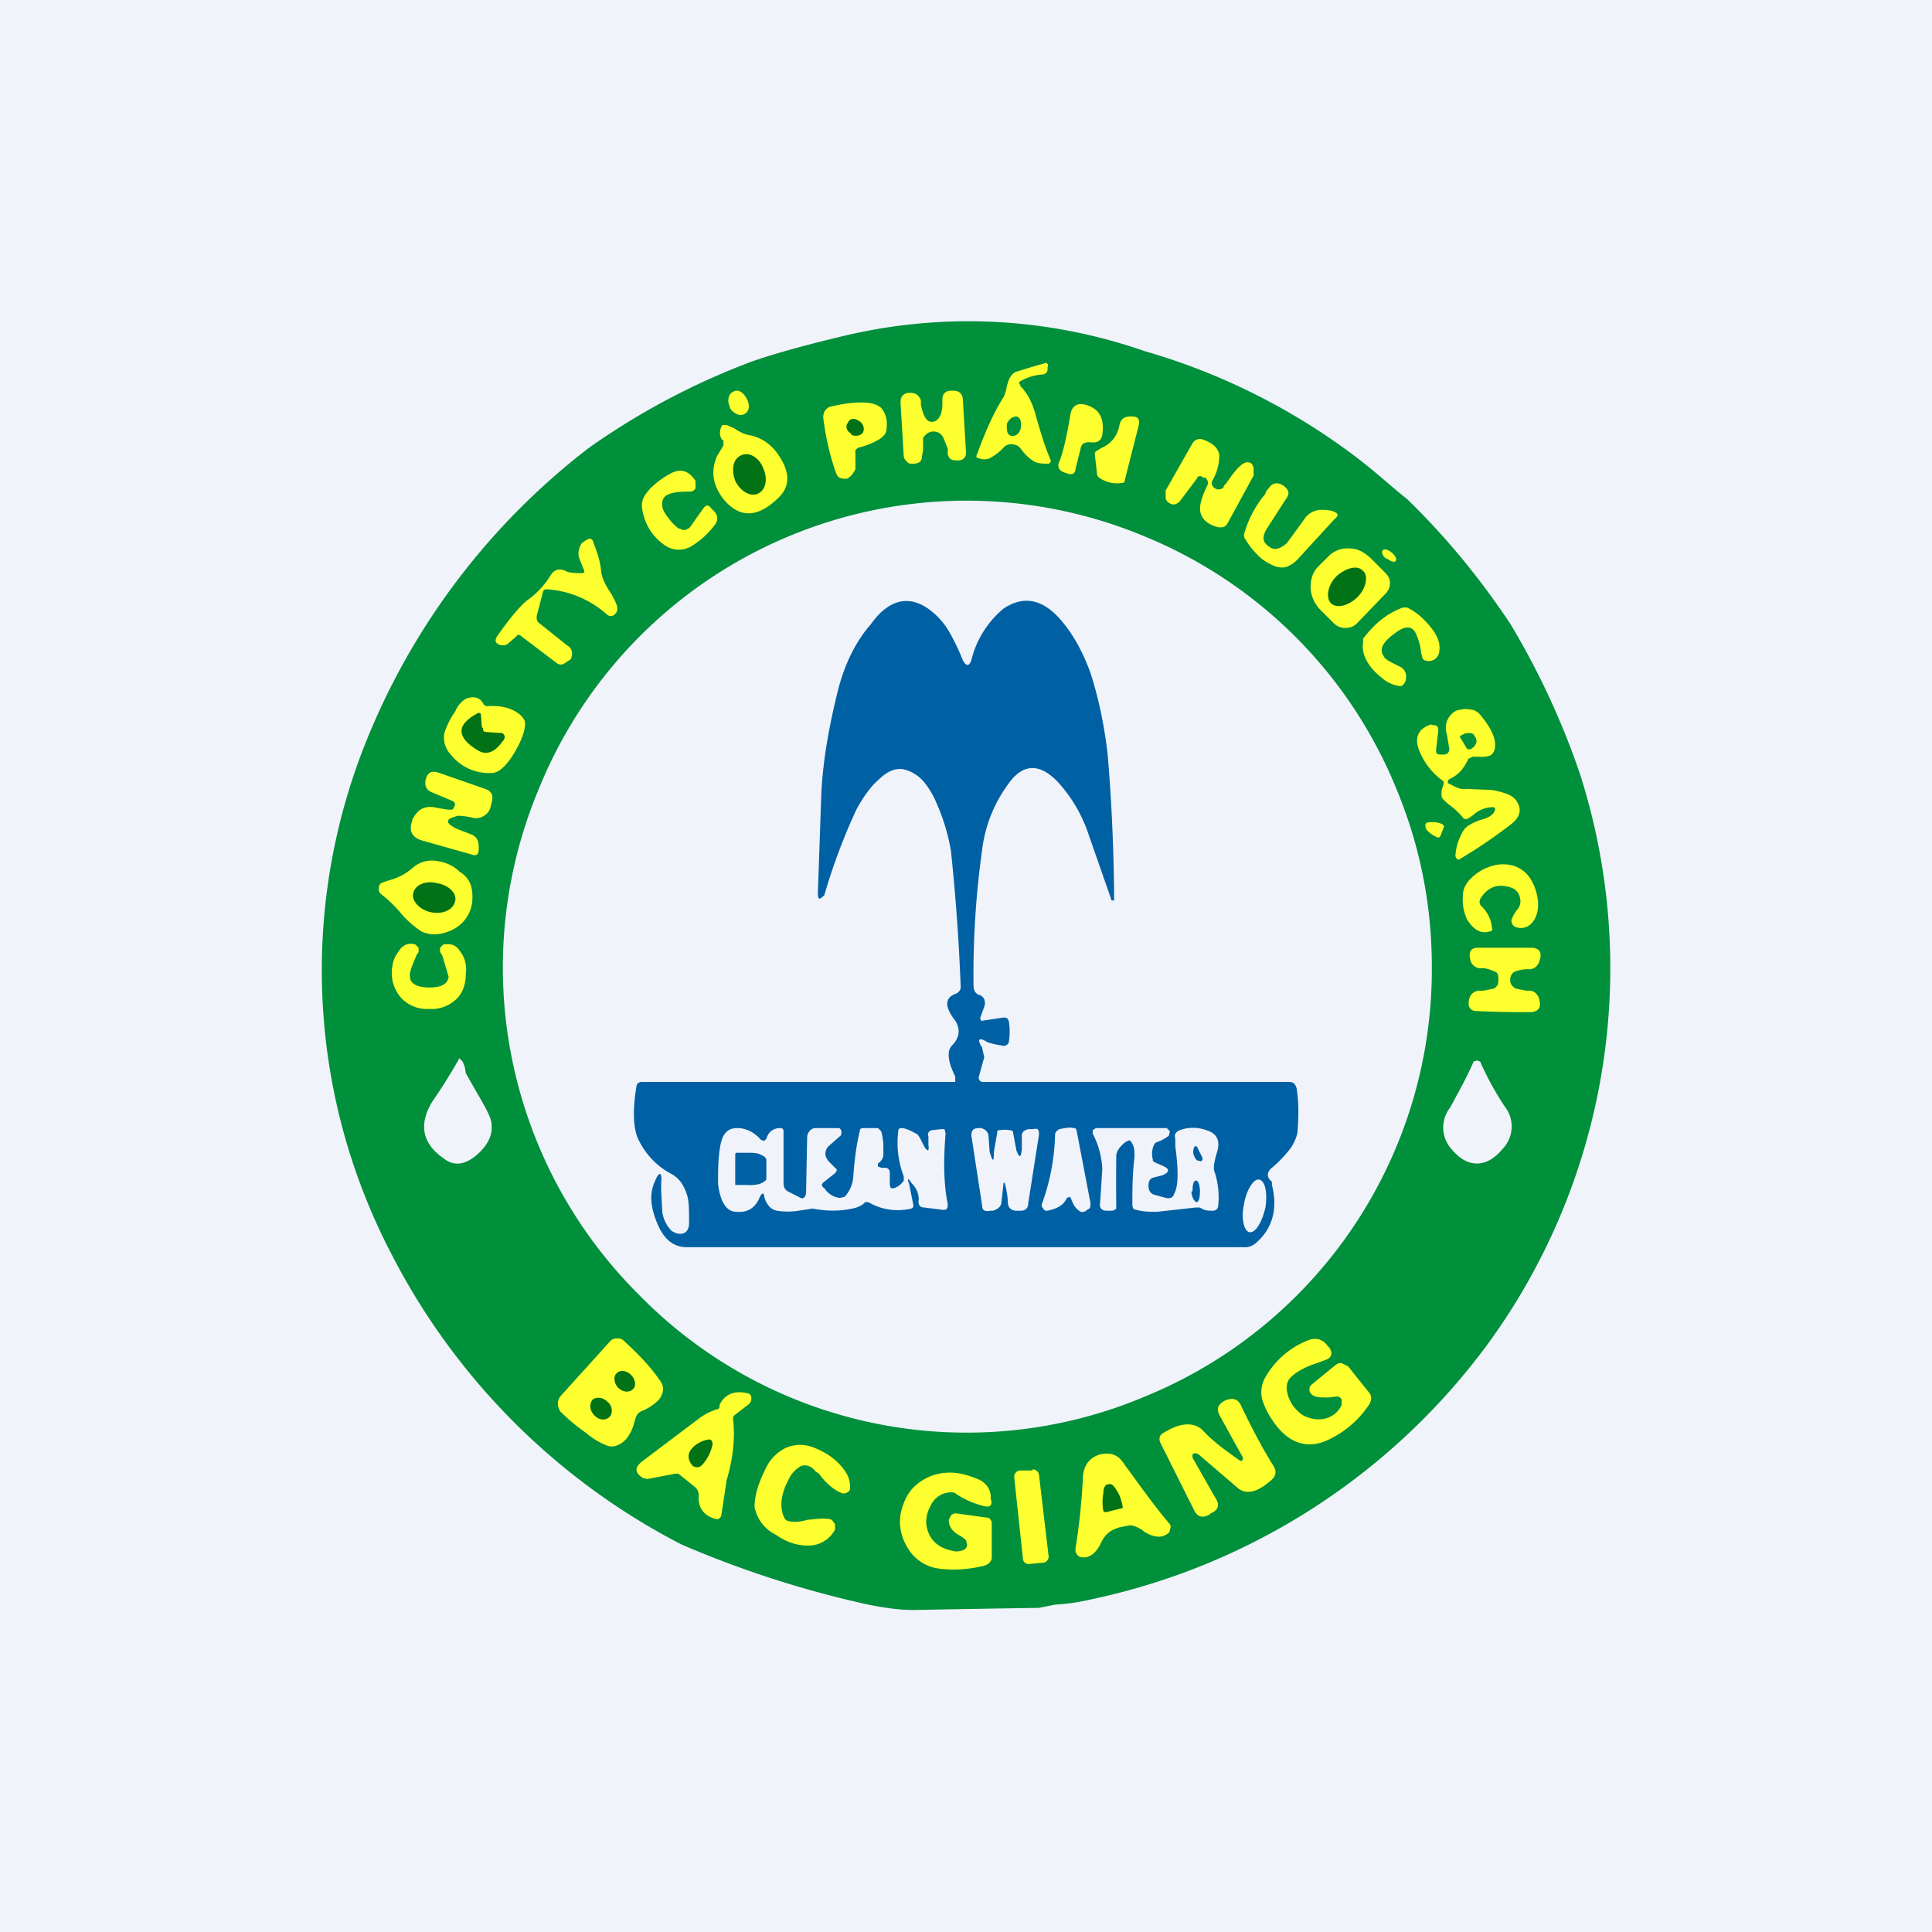 <!-- by TradingView --><svg width="18" height="18" viewBox="0 0 18 18" xmlns="http://www.w3.org/2000/svg"><path fill="#F0F3FA" d="M0 0h18v18H0z"/><path d="M12.61 4.24c.2.15.36.3.5.41.34.33.66.71.96 1.16a7.26 7.26 0 0 1 .65 1.4 5.94 5.94 0 0 1-.85 5.3 6.17 6.17 0 0 1-3.7 2.39 1.9 1.9 0 0 1-.34.05l-.15.03a319.34 319.34 0 0 0-1.17.02c-.13 0-.27-.02-.42-.05a9.6 9.6 0 0 1-1.74-.56 6.26 6.26 0 0 1-2.71-2.72 5.71 5.71 0 0 1-.28-4.63 6.5 6.5 0 0 1 2.13-2.87A6.7 6.7 0 0 1 7 3.37c.2-.07.48-.15.86-.24a4.99 4.99 0 0 1 2.8.14 6.03 6.03 0 0 1 1.95.97Z" fill="#008F3B"/><path d="M9.5 3.59c.08.08.12.17.15.28.04.14.08.28.14.42 0 .01 0 .02-.02.03-.06 0-.11 0-.15-.03a.42.42 0 0 1-.11-.11.1.1 0 0 0-.07-.04.1.1 0 0 0-.08.02l-.04.04a.51.51 0 0 1-.1.07.14.14 0 0 1-.1 0c-.02 0-.03-.02-.02-.03.08-.22.16-.4.25-.54a.38.38 0 0 0 .03-.1c.02-.08.05-.13.1-.14a6.57 6.57 0 0 1 .27-.08c.01.01.02.02.01.04v.02c0 .03-.02.05-.06.05a.47.47 0 0 0-.19.06c-.02.01-.02.02 0 .04ZM6.8 3.8c.03.05.09.08.13.06.05-.02.06-.08.03-.14-.03-.06-.08-.1-.13-.07-.04.02-.06.08-.03.14ZM8.7 4.02c-.05 0-.08.03-.1.06v.12l-.01.05c0 .05-.03.07-.08.07H8.5c-.02 0-.04 0-.05-.02a.07.07 0 0 1-.03-.05l-.03-.5c0-.05.02-.08.07-.09h.02c.05 0 .08.02.1.07v.04c.02.1.05.16.1.16.06 0 .1-.06.1-.17v-.04c0-.05.03-.08.08-.08h.02c.05 0 .08.02.09.07l.03.5c0 .02 0 .04-.02.06a.07.07 0 0 1-.05.02h-.01c-.05 0-.08-.01-.09-.06v-.05l-.04-.1c-.02-.04-.05-.06-.1-.06ZM7.97 4.22v.15c-.02.04-.04.07-.08.09-.05 0-.08 0-.1-.05-.06-.17-.1-.35-.12-.52 0-.05.02-.08.06-.1.09-.02.18-.04.3-.04.07 0 .13.01.18.05.04.05.06.11.05.19 0 .05-.03.08-.08.11a.72.72 0 0 1-.18.07c-.02.01-.04.03-.03.05ZM10.15 4.12c-.04 0-.07.01-.08.05l-.05.2c0 .04-.03.06-.08.04l-.03-.01c-.05-.02-.06-.06-.04-.1.04-.1.07-.25.1-.42.01-.1.07-.14.17-.1.11.04.15.13.13.27-.01.06-.05.08-.12.07Z" fill="#FEFF2F"/><path d="M9.38 3.95c0 .06 0 .1.04.11.04.01.08-.02.09-.07.01-.05 0-.1-.04-.11-.03 0-.07.02-.09.07Z" fill="#008F3B"/><path d="M10.29 4.16c.07-.04.12-.1.14-.2.01-.05.04-.08.1-.08h.01c.06 0 .08.02.07.08l-.13.51c0 .02-.01.03-.03.03a.29.29 0 0 1-.21-.05.05.05 0 0 1-.02-.04l-.02-.18c0-.01 0-.02.02-.03a.44.44 0 0 1 .07-.04Z" fill="#FEFF2F"/><path d="M7.93 4.05c.04.02.09.01.11-.02.02-.04 0-.09-.04-.11-.04-.03-.09-.02-.1.02-.03.03-.01.08.03.1Z" fill="#027216"/><path d="M6.73 4.1c-.03-.04-.03-.09 0-.14h.04l.07.03a.4.4 0 0 0 .12.06c.13.02.23.09.3.2.1.15.1.28 0 .38-.2.2-.37.2-.52.02-.1-.13-.12-.26-.06-.4l.06-.1V4.1ZM11.23 4.45h-.02c-.02-.02-.05-.02-.06.01l-.15.2c-.03.04-.07.05-.1.03a.07.07 0 0 1-.04-.05v-.07l.25-.44c.02-.03.04-.04.08-.04.1.03.16.08.17.15 0 .06-.01.14-.06.23-.02.03-.01.06.02.08l.02.01c.02 0 .04 0 .06-.02 0 0 0-.02.02-.03.1-.15.17-.22.22-.2.02 0 .03.02.04.05v.07l-.24.44c-.02.04-.05.05-.1.04-.1-.03-.15-.08-.16-.16 0-.06.02-.13.07-.23.01-.03 0-.05-.02-.07Z" fill="#FEFF2F"/><path d="M6.85 4.48c.05.1.14.15.21.12.07-.03.1-.13.05-.24-.04-.1-.13-.15-.2-.12-.08.03-.1.13-.06.24Z" fill="#027216"/><path d="M6.33 4.92c.03.03.07.02.1-.01l.12-.17c.03-.04.05-.04.08 0l.03.03c.03.04.03.08 0 .12a.78.78 0 0 1-.22.2.23.23 0 0 1-.26-.02.49.49 0 0 1-.2-.36c0-.05.02-.1.09-.17a.8.8 0 0 1 .18-.13c.1-.05.17-.02.23.07v.07a.06.06 0 0 1-.06.03c-.18 0-.26.03-.25.13 0 .03.02.07.06.12a.5.5 0 0 0 .1.1ZM11.8 4.93c-.04.07-.04.12.02.16.05.04.1.03.17-.03l.16-.22a.19.19 0 0 1 .16-.09.4.4 0 0 1 .1.01c.06.02.07.04.02.08l-.33.36a.29.29 0 0 1-.11.08c-.06.02-.13 0-.23-.07a.74.74 0 0 1-.16-.19.06.06 0 0 1-.01-.04 1 1 0 0 1 .2-.38c0-.02.02-.04.03-.05.03-.05.08-.06.13-.03.06.04.07.08.03.13l-.18.28Z" fill="#FEFF2F"/><path d="M13.34 9a4.3 4.3 0 0 1-2.67 4.01 4.27 4.27 0 0 1-4.71-.94 4.3 4.3 0 0 1-.94-4.72A4.3 4.3 0 0 1 10.67 5a4.29 4.29 0 0 1 2.34 2.35c.22.53.33 1.08.33 1.66Z" fill="#F0F3FA"/><path d="M5.42 5.34c.02 0 .03-.01.02-.03l-.04-.1c-.02-.05-.01-.1.02-.15l.03-.02c.04-.03.07-.03.08.02.04.1.06.17.07.25 0 .05.03.13.1.23l.03.06c.03.06.03.1-.01.13a.05.05 0 0 1-.06 0 .93.93 0 0 0-.57-.24c-.01 0-.02 0-.03.02L5 5.74c0 .03 0 .05.03.07l.25.2c.05.03.06.07.04.13l-.06.04a.06.06 0 0 1-.07 0l-.33-.25c-.02-.02-.04-.02-.05 0l-.07.06a.07.07 0 0 1-.07.02h-.01c-.05-.02-.05-.04-.03-.08.14-.2.24-.31.3-.35a.8.8 0 0 0 .2-.22c.03-.05.08-.07.14-.04.04.02.1.02.16.02ZM12.64 5.81a.14.14 0 0 1-.1.04.15.15 0 0 1-.11-.04l-.12-.12a.32.32 0 0 1-.1-.21c0-.08.02-.15.07-.2l.1-.1a.25.25 0 0 1 .2-.07c.07 0 .14.04.2.1l.12.12c.03.03.05.06.05.1 0 .05-.02.08-.05.11l-.26.27ZM12.92 5.2c.03.03.07.04.08.03.02-.02 0-.05-.03-.08-.04-.03-.07-.04-.09-.02-.01.02 0 .05.04.08Z" fill="#FEFF2F"/><path d="M12.65 5.56c.08-.08.1-.2.05-.24-.05-.06-.16-.03-.25.05-.08.08-.1.2-.05.25.05.05.16.03.25-.06Z" fill="#027216"/><path d="M9.14 9.5s0 .02.01.01l.2-.03c.02 0 .04 0 .05.04a.6.6 0 0 1 0 .18c0 .02-.01.03-.03.04a.05.05 0 0 1-.04 0 .76.76 0 0 1-.13-.03c-.08-.05-.1-.03-.05.05a11.15 11.15 0 0 1 .02.09l-.05.18a.04.04 0 0 0 .03.05h2.86c.04 0 .06.02.07.06.02.12.02.24.01.38 0 .06-.03.12-.06.17a1.14 1.14 0 0 1-.18.19c-.05.04-.05.09 0 .13v.03c.06.23 0 .42-.16.55a.15.15 0 0 1-.1.03H6.4c-.13 0-.22-.08-.28-.23-.06-.15-.07-.27-.02-.38.04-.1.07-.1.06.02v.06l.01.2c.01.07.04.13.09.18l.04.02c.08.02.12-.02.12-.1 0-.11 0-.2-.02-.26-.03-.09-.07-.15-.14-.19a.7.7 0 0 1-.3-.3c-.06-.1-.07-.28-.03-.52 0-.02.02-.04.05-.04H8.9v-.05c-.07-.14-.08-.24-.03-.29.07-.07.08-.15.03-.23-.1-.13-.1-.21 0-.25a.07.07 0 0 0 .05-.08 18.9 18.9 0 0 0-.09-1.25 1.87 1.87 0 0 0-.14-.46.77.77 0 0 0-.1-.17.36.36 0 0 0-.16-.12c-.1-.04-.19 0-.28.09-.07.06-.14.16-.2.27a5.58 5.58 0 0 0-.3.8c-.05.05-.06.04-.06-.02l.03-.87c.01-.33.07-.67.16-1.03.06-.23.16-.44.3-.6.17-.24.36-.28.55-.14a.7.7 0 0 1 .18.2 2.07 2.07 0 0 1 .13.27c.03.06.06.06.08 0a.9.9 0 0 1 .3-.48c.18-.12.35-.09.51.08.12.13.22.3.3.52.08.25.13.5.16.76a17.4 17.4 0 0 1 .06 1.36c-.02 0-.03 0-.03-.02l-.22-.63a1.36 1.36 0 0 0-.27-.45c-.16-.17-.31-.18-.44-.02a1.3 1.3 0 0 0-.27.65 8.35 8.35 0 0 0-.08 1.25c0 .05.01.08.05.1.02 0 .04.02.05.04a.1.1 0 0 1 0 .07l-.04.11Z" fill="#0060A4"/><path d="M13.11 5.66c.08.04.14.09.2.16.08.09.11.17.1.24a.1.1 0 0 1-.04.08.1.1 0 0 1-.1.01.04.04 0 0 1-.02-.03l-.01-.04a.54.54 0 0 0-.05-.18c-.03-.06-.08-.07-.15-.03-.14.09-.2.17-.15.24.01.03.05.05.11.08l.04.02a.1.1 0 0 1 .06.08c0 .04 0 .07-.04.1a.04.04 0 0 1-.03 0 .3.3 0 0 1-.15-.07c-.13-.1-.2-.22-.18-.34v-.03c.1-.13.21-.23.37-.29h.04ZM4.54 6.58a.5.5 0 0 1 .2.02c.08.03.13.07.15.12.01.06-.02.16-.09.28-.07.12-.14.19-.2.2a.45.45 0 0 1-.4-.17.23.23 0 0 1-.06-.2.72.72 0 0 1 .1-.2c.03-.07.07-.1.1-.12.08-.03.14-.01.17.06l.03.01ZM13.5 7.3c.07.04.12.06.16.05l.24.01c.11.02.19.05.22.09.06.08.05.15-.03.22a4.59 4.59 0 0 1-.5.34.04.04 0 0 1-.03-.04.5.5 0 0 1 .08-.24c.02-.03.07-.06.15-.09.08-.02.13-.05.14-.1 0 0 0-.02-.02-.02a.27.27 0 0 0-.18.07.54.54 0 0 1-.06.04h-.03c-.04-.05-.09-.1-.15-.14-.03-.03-.06-.05-.06-.08s0-.06.02-.1v-.03a.63.63 0 0 1-.22-.27c-.06-.13-.02-.22.1-.26l.05.01c.02.01.02.03.02.05l-.02.17c0 .04 0 .05.05.05h.02c.04 0 .06-.03.05-.07l-.02-.12a.18.18 0 0 1 .09-.22c.04-.01.08-.02.12-.01.04 0 .08.02.11.06.08.1.13.19.13.27 0 .05-.02.09-.05.1a.24.24 0 0 1-.1.01h-.06l-.04.02c-.04.09-.09.14-.14.17a.26.26 0 0 0-.05.03v.03Z" fill="#FEFF2F"/><path d="M4.5 6.78c0 .02 0 .04.03.04l.15.01c.03.02.03.05 0 .08-.07.1-.15.13-.23.08-.1-.06-.15-.12-.15-.18s.06-.12.16-.17l.02.01.01.13Z" fill="#027216"/><path d="m13.6 6.87.01-.02h.01a.1.1 0 0 1 .07-.02c.03 0 .04.01.05.03.02.03.02.05.01.07a.1.1 0 0 1-.05.05h-.03l-.06-.1Z" fill="#008F3B"/><path d="M4.27 7.6c-.12.03-.13.06-.02.12l.13.05c.06.02.08.06.08.12v.02c0 .05-.02.07-.07.05l-.46-.13c-.1-.03-.12-.1-.09-.18v-.01c.05-.1.11-.13.2-.12.1.02.16.03.18.02l.02-.04a.04.04 0 0 0-.03-.04l-.19-.08c-.05-.02-.07-.07-.05-.13.02-.06.06-.07.12-.05l.43.15c.06.02.08.06.06.13l-.01.04a.13.13 0 0 1-.06.08.13.13 0 0 1-.1.02.72.72 0 0 0-.14-.02ZM13.42 7.79c-.01.01-.02.02-.03.01a.25.25 0 0 1-.09-.06c-.02-.02-.02-.04-.02-.05v-.01c.01-.02.03-.02.06-.02s.06 0 .1.02c.01.01.02.02.01.03l-.03.08ZM3.57 8.22l.06-.02a.54.54 0 0 0 .21-.11.27.27 0 0 1 .22-.07c.08.01.16.04.22.1.1.06.13.15.12.28a.33.33 0 0 1-.18.26c-.1.05-.2.06-.29.02a.87.87 0 0 1-.21-.19 1.23 1.23 0 0 0-.17-.16.06.06 0 0 1-.02-.06c0-.02.01-.04.04-.05ZM13.8 8.44c.06.06.09.12.1.2.01.02 0 .04-.03.04-.08.02-.14-.02-.2-.11a.44.44 0 0 1-.04-.23c0-.07.04-.13.1-.18a.46.46 0 0 1 .2-.1c.1-.02.2 0 .27.06.06.05.1.13.12.22.02.09.01.16-.02.22-.04.07-.1.1-.17.08a.06.06 0 0 1-.04-.03.06.06 0 0 1 0-.06.34.34 0 0 1 .05-.08.12.12 0 0 0 .02-.11.12.12 0 0 0-.08-.09c-.12-.04-.21-.01-.28.09-.02.03-.02.06 0 .08Z" fill="#FEFF2F"/><path d="M4.02 8.5c.1.02.2-.02.22-.1.02-.07-.05-.15-.16-.17-.11-.03-.21.01-.23.09-.02.07.06.16.17.18Z" fill="#027216"/><path d="M4 9.2c.11 0 .17-.03.18-.1l-.06-.2a.99.99 0 0 0-.02-.03v-.04l.03-.03c.07-.01.12 0 .16.07.04.05.06.12.05.2 0 .1-.03.18-.08.23a.33.33 0 0 1-.26.1.33.33 0 0 1-.26-.1.35.35 0 0 1-.09-.23c0-.08.02-.15.06-.2.04-.07.1-.09.16-.07l.03.03v.04l-.02.03c-.04.1-.07.16-.06.2 0 .06.06.1.18.1ZM14.02 8.83h.26c.07.01.09.05.06.13a.1.1 0 0 1-.08.07h-.04a.34.34 0 0 0-.1.02c-.03.01-.05.04-.05.08s.02.06.05.08l.1.02h.04a.1.1 0 0 1 .08.08c.02.07 0 .11-.07.12a9.55 9.55 0 0 1-.51-.01c-.07 0-.09-.05-.07-.12a.1.1 0 0 1 .09-.07h.04l.1-.02c.03-.02.04-.04.04-.08s0-.07-.04-.08a.32.32 0 0 0-.1-.03h-.04a.1.1 0 0 1-.08-.07c-.02-.08 0-.12.07-.12h.25Z" fill="#FEFF2F"/><path d="m4.34 10 .12.21c.07.12.12.21.12.27.01.1-.04.2-.15.29-.1.08-.2.1-.3.02-.2-.14-.23-.32-.1-.53a5.34 5.34 0 0 0 .25-.4l.03.03.02.05.01.06ZM13.76 9.88l.03.01c.07.16.15.3.23.42a.3.3 0 0 1 0 .37c-.08.1-.16.16-.26.16-.09 0-.17-.05-.25-.15a.3.3 0 0 1 0-.37c.07-.13.15-.27.22-.43l.03-.01ZM7.12 11.15c0-.04-.02-.04-.04 0-.04.1-.11.15-.22.14-.09 0-.15-.09-.17-.26 0-.12 0-.24.02-.35.02-.12.07-.17.16-.17.07 0 .15.03.22.11l.03.01.02-.02c.02-.07.07-.1.13-.1.02 0 .03.01.03.03v.48c0 .04.01.06.04.08l.1.05c.04.03.07.01.07-.05l.01-.5c0-.03.01-.05.03-.07a.07.07 0 0 1 .05-.02h.2c.02 0 .03 0 .04.03 0 .02 0 .04-.02.05l-.09.08a.1.1 0 0 0-.04.08c0 .03.02.06.04.08l.05.05c.02.01.02.03 0 .05l-.1.08c-.03.02-.03.04 0 .06.04.06.1.09.15.09l.04-.01a.31.31 0 0 0 .08-.19c.01-.15.03-.3.06-.42 0-.02.01-.03.03-.03h.14l.03.03a.6.6 0 0 1 .02.12v.1c0 .03-.02.06-.05.08v.03h.01l.02.01h.04c.02 0 .04.02.04.04v.12l.01.03h.03a.18.18 0 0 0 .09-.07v-.04a.88.88 0 0 1-.05-.43c0-.01.01-.02.03-.02.03 0 .08.02.13.05.02 0 .04.04.06.08l.02.04c.03.05.05.05.04-.01v-.08c-.01-.03 0-.05.03-.06l.09-.01h.03l.01.04c-.02.24-.02.46.02.66 0 .04-.01.06-.06.05l-.16-.02c-.04 0-.06-.03-.05-.07 0-.06-.02-.11-.07-.16-.03-.05-.04-.04-.02.01l.04.2c0 .01 0 .02-.02.03a.54.54 0 0 1-.4-.06h-.03l-.02.02a.27.27 0 0 1-.1.04c-.09.02-.21.03-.37 0l-.13.02a.63.63 0 0 1-.2 0c-.06-.01-.1-.06-.12-.13ZM9.98 11.17l-.01-.02-.03.01c-.03.07-.09.1-.18.12-.02 0-.03 0-.04-.02a.04.04 0 0 1-.01-.05 2.03 2.03 0 0 0 .12-.64c0-.02.02-.04.04-.05.05-.01.1-.02.13-.01.02 0 .02 0 .03.02l.13.68c0 .03 0 .05-.03.06a.06.06 0 0 1-.06.02c-.04-.02-.07-.06-.09-.12ZM10.5 10.63c-.07.05-.1.1-.1.14a20.93 20.93 0 0 0 0 .49.06.06 0 0 1-.05.02h-.04c-.05 0-.07-.03-.06-.08l.02-.31a.8.8 0 0 0-.09-.33v-.03l.03-.02h.66l.03.03-.01.04a.34.34 0 0 1-.11.06.05.05 0 0 0-.03.03.2.2 0 0 0-.01.13c0 .01 0 .02.02.03l.07.03c.07.03.07.06 0 .09l-.08.02c-.04.01-.05.04-.05.08s.02.07.05.08l.11.03c.04.01.07 0 .08-.04.04-.07.04-.22.01-.44v-.07c-.01-.04 0-.06.04-.08a.36.36 0 0 1 .25 0c.1.03.13.1.1.2s-.04.16-.02.2c.03.1.04.2.03.3 0 .03-.02.05-.05.05-.04 0-.08 0-.12-.03h-.04l-.36.04c-.07 0-.13 0-.2-.02-.02 0-.03-.02-.03-.05 0-.13 0-.28.02-.44 0-.05 0-.1-.03-.14-.01-.02-.03-.02-.04 0ZM9.35 11.02l-.02.18c0 .04-.04.07-.08.08h-.02c-.05.01-.08 0-.08-.05l-.1-.65c0-.05.02-.07.07-.07h.02c.04.01.07.04.07.08l.01.14c.03.1.04.1.04 0l.03-.17c0-.02 0-.03.02-.03a.3.3 0 0 1 .1 0c.02 0 .03.01.03.03l.03.16c.03.07.04.07.05-.01v-.13c0-.03.02-.05.06-.06h.04c.05-.01.06 0 .06.05l-.1.64c0 .04-.02.07-.07.07h-.04c-.05 0-.08-.03-.08-.08a.77.77 0 0 0-.03-.18c0-.02 0-.02 0 0Z" fill="#F0F3FA"/><path d="m11.15 10.68.05.1c.01.02 0 .03-.01.04l-.04-.01c-.04-.05-.04-.09-.02-.13h.02ZM6.85 10.75l.01-.01h.1c.05 0 .1 0 .13.02.03.01.05.03.05.05v.17c0 .02-.02.03-.06.05a.4.4 0 0 1-.13.01h-.1V10.75Z" fill="#0060A4"/><path d="M11.59 11.22c-.03.13 0 .25.05.26.06.01.12-.1.15-.23.02-.13 0-.25-.06-.26-.05-.01-.12.1-.14.23Z" fill="#F0F3FA"/><path d="M11.1 11.1c0 .05.03.1.05.1.02 0 .03-.05.03-.1 0-.06-.02-.11-.04-.1-.02 0-.03.04-.03.1Z" fill="#0060A4"/><path d="m5.92 13.22-.01.03a.4.4 0 0 1-.07.15c-.05.06-.12.09-.18.07a.68.68 0 0 1-.2-.12 1.79 1.79 0 0 1-.24-.2c-.03-.05-.03-.1 0-.14l.47-.52a.08.08 0 0 1 .06-.02c.02 0 .04 0 .06.02.13.12.24.23.33.36.05.06.05.12 0 .19a.48.48 0 0 1-.17.11.1.1 0 0 0-.05.07ZM12.46 13.01l-.08.01c-.08 0-.13 0-.16-.03a.05.05 0 0 1-.02-.04c0-.02 0-.03.02-.05l.22-.18a.08.08 0 0 1 .06-.02l.06.03.2.25c.02.03.02.06 0 .1a.93.93 0 0 1-.42.35c-.19.07-.35 0-.48-.19a.75.75 0 0 1-.1-.2.28.28 0 0 1 .03-.21.79.79 0 0 1 .39-.34c.07-.03.14-.02.19.05l.01.01c.04.05.03.1-.03.12l-.08.03c-.13.04-.22.1-.26.15-.03.05-.03.1 0 .18.03.07.07.11.12.15.07.04.14.05.2.04a.23.23 0 0 0 .17-.13v-.05a.05.05 0 0 0-.04-.03Z" fill="#FEFF2F"/><path d="M5.76 12.93c.04.04.1.05.14.01.03-.03.02-.09-.02-.13-.04-.04-.1-.05-.13-.02-.04.03-.03.1.01.14Z" fill="#027216"/><path d="M6.7 13.1c.04-.1.13-.15.26-.12.02 0 .04.02.04.04s0 .04-.02.06l-.13.1a.04.04 0 0 0-.02.04c.02.18 0 .37-.06.57l-.03.2-.02.13c-.01.03-.03.04-.06.03-.1-.03-.16-.1-.15-.22a.1.1 0 0 0-.04-.08l-.15-.12h-.03l-.26.05-.04-.01c-.08-.05-.08-.1 0-.16l.53-.4a.57.57 0 0 1 .16-.08c.02 0 .02-.02.03-.03Z" fill="#FEFF2F"/><path d="M5.54 13.19c.04.04.1.05.14.01.03-.03.03-.1-.02-.14-.04-.04-.1-.05-.14-.02-.03.04-.03.1.02.15Z" fill="#027216"/><path d="M11.58 13.58a250.1 250.1 0 0 1-.21-.38c-.04-.07-.03-.11.04-.15.07-.03.12-.02.15.04.1.21.2.4.3.56.04.06.03.11-.04.16-.12.1-.21.11-.28.06l-.35-.3c-.03-.03-.06-.04-.08-.02v.03l.21.37c.05.07.03.12-.04.15l-.01.01c-.07.04-.12.02-.15-.05l-.3-.6c-.03-.05-.02-.09.02-.11.16-.1.28-.1.36-.03.11.12.23.2.34.28.03.02.04.01.04-.02Z" fill="#FEFF2F"/><path d="M6.44 13.64c-.04-.06-.03-.11.02-.16a.28.28 0 0 1 .15-.07l.02.01.01.03a.4.4 0 0 1-.1.2.06.06 0 0 1-.05.02.06.06 0 0 1-.05-.03Z" fill="#027216"/><path d="M7.32 14.16c.03.02.1.03.2 0 .11-.01.18-.02.23 0l.03.04v.05a.28.28 0 0 1-.25.15c-.1 0-.2-.03-.3-.1-.12-.06-.18-.16-.2-.26 0-.1.03-.21.1-.35a.4.4 0 0 1 .19-.2.34.34 0 0 1 .27 0c.1.04.17.09.22.14.07.07.11.14.11.22 0 .02 0 .04-.02.05a.06.06 0 0 1-.06.01c-.05-.02-.13-.07-.21-.18l-.03-.02c-.04-.05-.09-.07-.14-.05-.05.03-.09.07-.12.14a.5.5 0 0 0-.06.2c0 .07.01.12.04.16ZM10.43 14.23a.38.38 0 0 0-.09.04.27.27 0 0 0-.08.1c-.04.09-.1.14-.16.14-.02 0-.04 0-.06-.02a.07.07 0 0 1-.02-.06c.04-.25.06-.47.07-.68.01-.1.06-.17.16-.2.1-.02.17 0 .23.1.12.16.25.35.41.54.02.02.02.04.01.06 0 .03-.02.04-.04.05-.05.03-.12.02-.2-.03a.26.26 0 0 0-.13-.06l-.1.02ZM9.62 13.7H9.5a.06.06 0 0 0-.05.07l.08.75c0 .03.03.06.07.05l.11-.01c.04 0 .06-.03.06-.06l-.09-.76a.06.06 0 0 0-.06-.05ZM9 14.35a.3.3 0 0 0-.07-.05.22.22 0 0 1-.06-.05.14.14 0 0 1-.03-.09l.02-.04a.06.06 0 0 1 .05-.02l.29.04c.02 0 .03.02.04.04v.34c-.01.04-.04.06-.08.07-.17.04-.32.04-.44.02a.4.4 0 0 1-.27-.2.45.45 0 0 1-.06-.3c.02-.1.06-.2.14-.27.09-.08.2-.12.32-.12.08 0 .16.02.26.06.07.03.11.08.12.15v.03c.02.06 0 .09-.07.07a.81.81 0 0 1-.25-.11c-.02-.02-.05-.02-.1-.01a.21.21 0 0 0-.14.12.3.3 0 0 0-.04.17c.02.14.1.22.25.25.04.01.07 0 .1-.01.02-.01.03-.03.03-.05L9 14.35Z" fill="#FEFF2F"/><path d="m10.3 14.09-.02-.01a.46.46 0 0 1 0-.17c0-.05.02-.08.04-.08.03-.01.05 0 .08.05.03.04.05.1.06.16v.01l-.16.04Z" fill="#027216"/></svg>